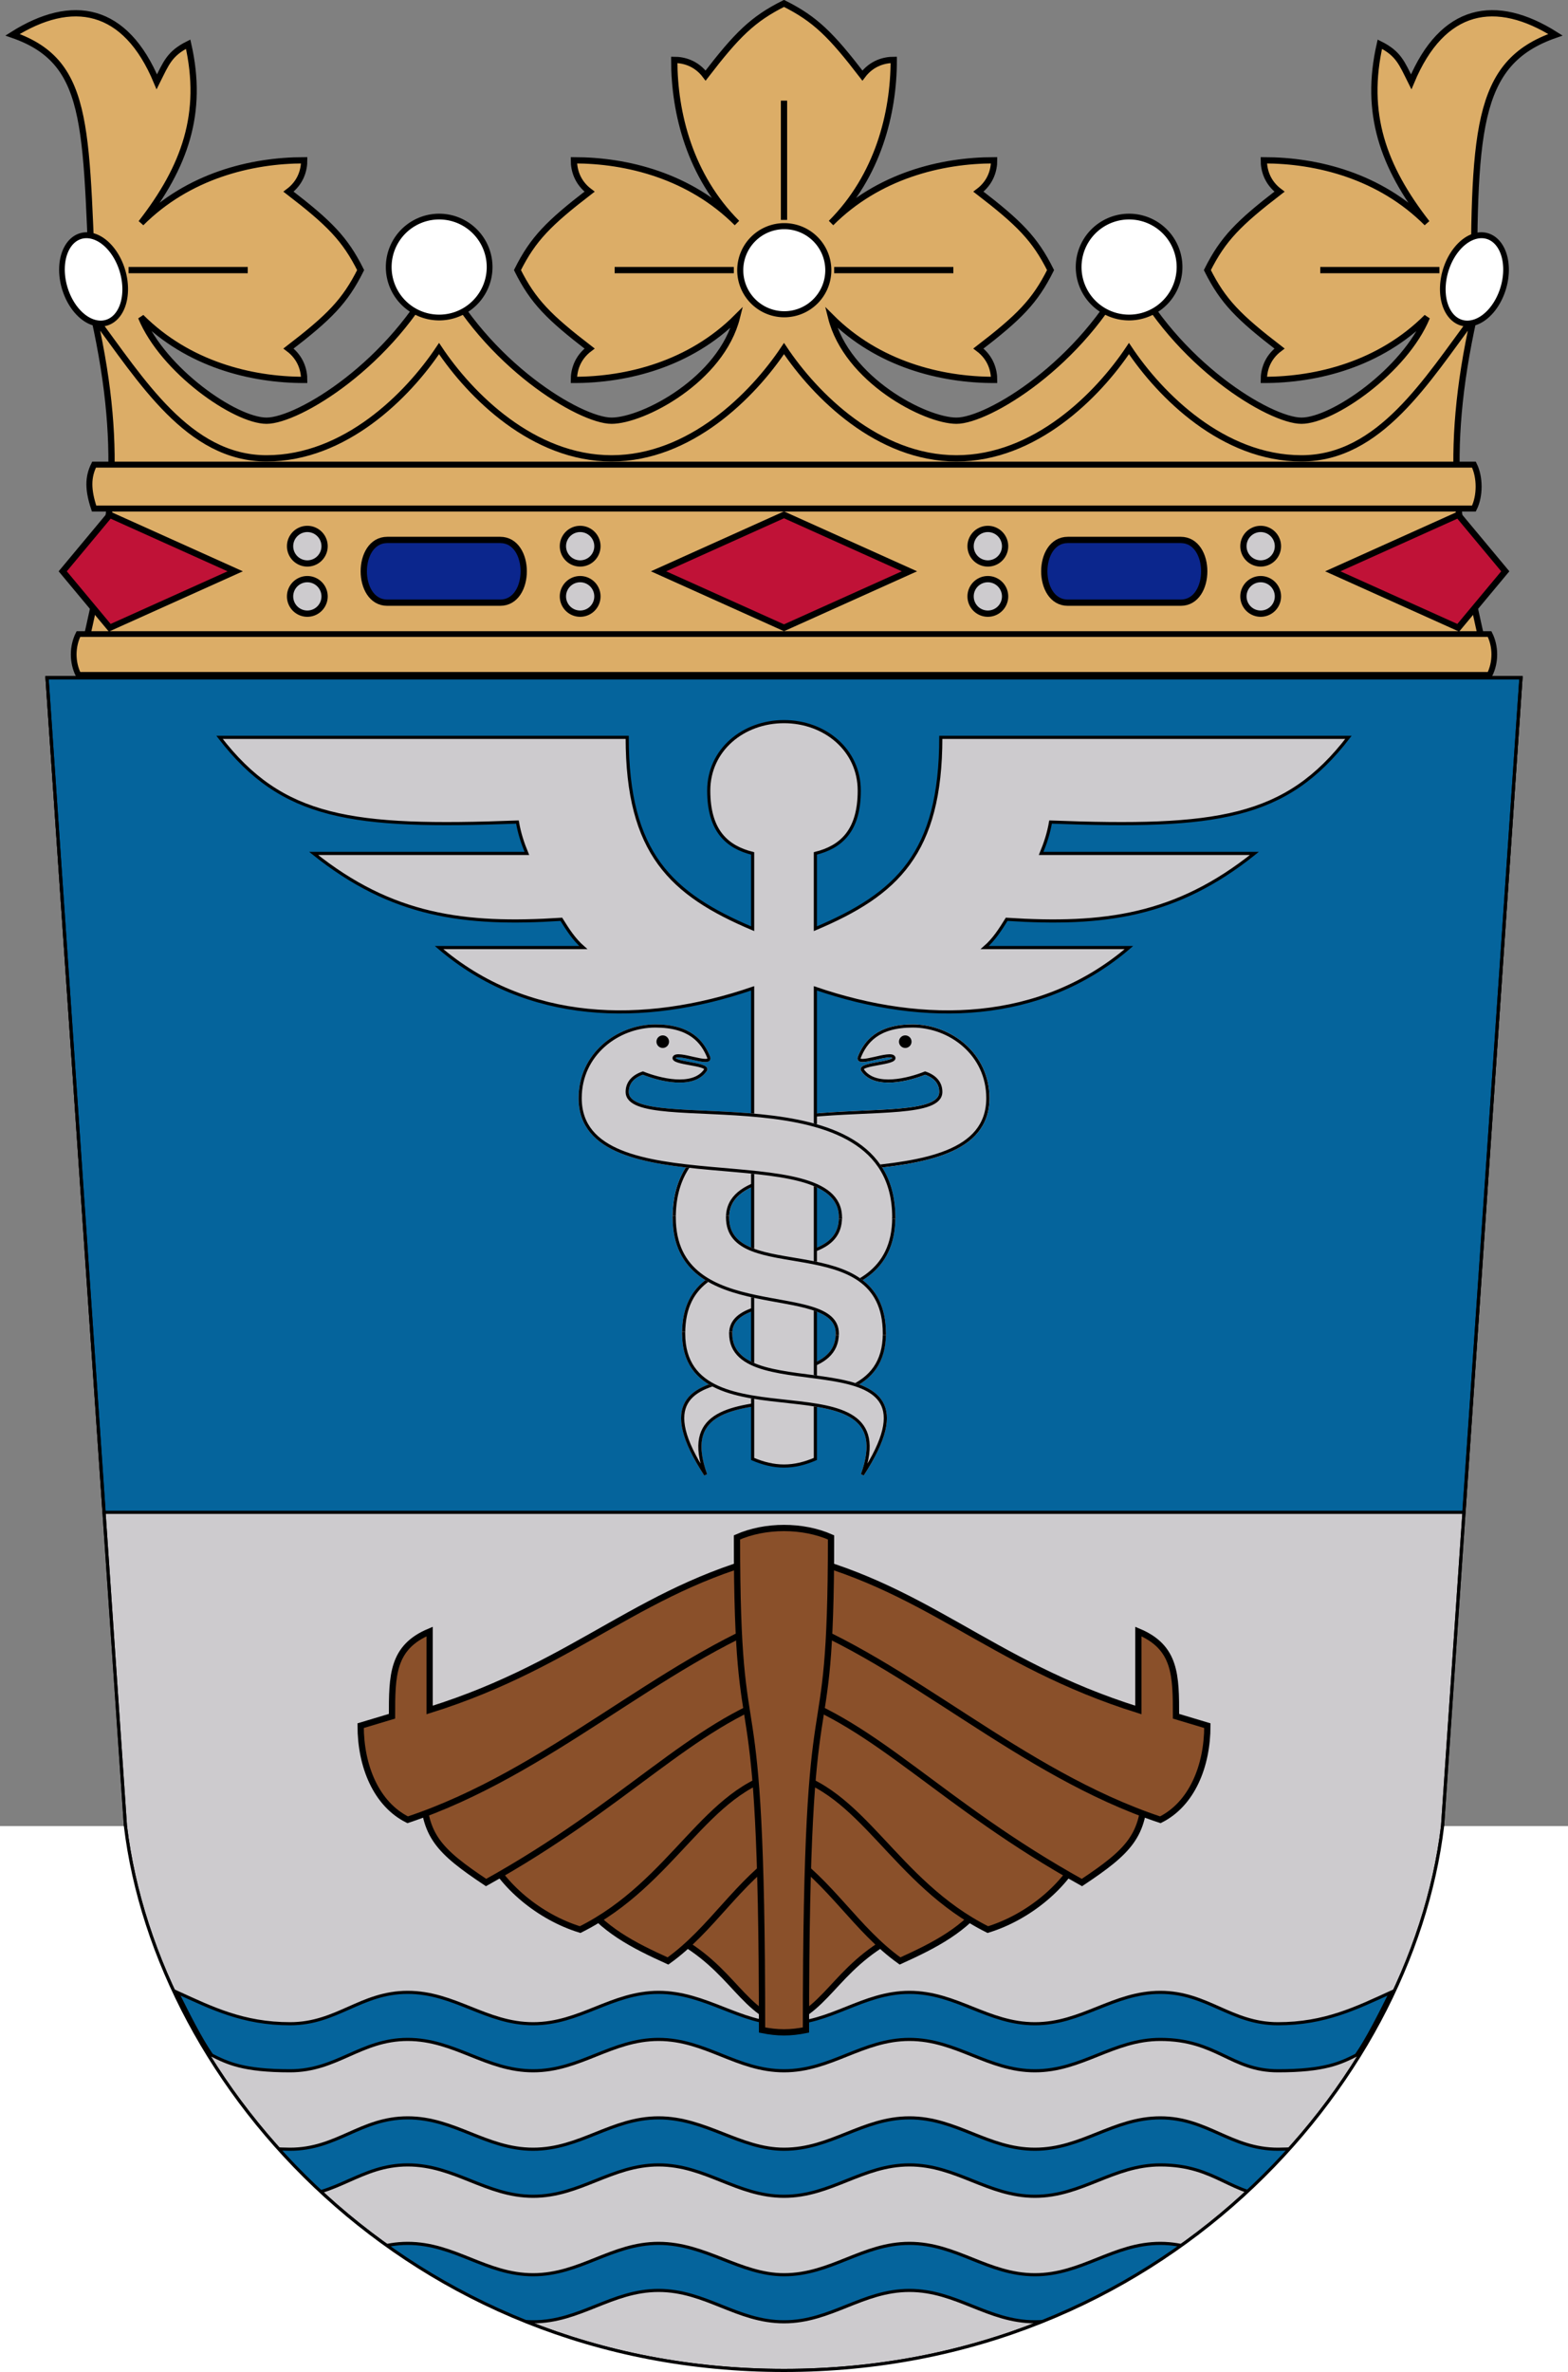 <?xml version="1.0" encoding="UTF-8" standalone="no"?>
<!-- Created with Inkscape (http://www.inkscape.org/) -->
<svg
   xmlns:dc="http://purl.org/dc/elements/1.1/"
   xmlns:cc="http://web.resource.org/cc/"
   xmlns:rdf="http://www.w3.org/1999/02/22-rdf-syntax-ns#"
   xmlns:svg="http://www.w3.org/2000/svg"
   xmlns="http://www.w3.org/2000/svg"
   xmlns:sodipodi="http://inkscape.sourceforge.net/DTD/sodipodi-0.dtd"
   xmlns:inkscape="http://www.inkscape.org/namespaces/inkscape"
   width="500"
   height="756"
   id="svg3995"
   sodipodi:version="0.32"
   inkscape:version="0.43"
   version="1.0"
   sodipodi:docbase=""
   sodipodi:docname="Jyväskylä.vaakuna.svg">
  <rect width="100%" height="100%" fill="#808080" stroke="none"/>
  <defs
     id="defs3997" />
  <sodipodi:namedview
     id="base"
     pagecolor="#ffffff"
     bordercolor="#666666"
     borderopacity="1.0"
     inkscape:pageopacity="0.0"
     inkscape:pageshadow="2"
     inkscape:zoom="1"
     inkscape:cx="257.73237"
     inkscape:cy="328.21852"
     inkscape:document-units="px"
     inkscape:current-layer="layer1"
     inkscape:window-width="1136"
     inkscape:window-height="810"
     inkscape:window-x="2"
     inkscape:window-y="0" />
  <g
     inkscape:label="Layer 1"
     inkscape:groupmode="layer"
     id="layer1">
    <path
       style="fill:#cdcbce;fill-opacity:1;fill-rule:evenodd;stroke:#000000;stroke-width:1px;stroke-linecap:butt;stroke-linejoin:miter;stroke-opacity:1"
       d="M 15,216 L 485,216 L 460,582 C 450,665 370,755.5 250,755.5 C 130,755.5 50,665 40,582 L 15,216 z "
       id="path4125"
       sodipodi:nodetypes="cccccc" />
    <path
       style="fill:#dcad67;fill-opacity:1;fill-rule:evenodd;stroke:#000000;stroke-width:2;stroke-linecap:butt;stroke-linejoin:miter;stroke-miterlimit:4;stroke-dasharray:none;stroke-opacity:1"
       d="M 445,156.086 L 55,156.086 L 30,101.086 C 27,42.086 30,20.086 4,11.086 C 23,-0.914 40,2.086 50,26.086 C 53,20.086 54,17.086 60,14.086 C 65,36.086 59,53.086 45,71.086 C 60,56.086 80,51.086 97,51.086 C 97,54.086 96,58.086 92,61.086 C 105,71.086 110,76.086 115,86.086 C 110,96.086 105,101.086 92,111.086 C 96,114.086 97,118.086 97,121.086 C 80,121.086 60,116.086 45,101.086 C 52,118.086 75,134.086 85,134.086 C 95,134.086 125,116.086 140,86.086 C 155,116.086 185,134.086 195,134.086 C 205,134.086 230,121.086 235,101.086 C 220,116.086 200,121.086 183,121.086 C 183,118.086 184,114.086 188,111.086 C 175,101.086 170,96.086 165,86.086 C 170,76.086 175,71.086 188,61.086 C 184,58.086 183,54.086 183,51.086 C 200,51.086 220,56.086 235,71.086 C 220,56.086 215,36.086 215,19.086 C 218,19.086 222,20.086 225,24.086 C 235,11.086 240,6.086 250,1.086 C 260,6.086 265,11.086 275,24.086 C 278,20.086 282,19.086 285,19.086 C 285,36.086 280,56.086 265,71.086 C 280,56.086 300,51.086 317,51.086 C 317,54.086 316,58.086 312,61.086 C 325,71.086 330,76.086 335,86.086 C 330,96.086 325,101.086 312,111.086 C 316,114.086 317,118.086 317,121.086 C 300,121.086 280,116.086 265,101.086 C 270,121.086 295,134.086 305,134.086 C 315,134.086 345,116.086 360,86.086 C 375,116.086 405,134.086 415,134.086 C 425,134.086 448,118.086 455,101.086 C 440,116.086 420,121.086 403,121.086 C 403,118.086 404,114.086 408,111.086 C 395,101.086 390,96.086 385,86.086 C 390,76.086 395,71.086 408,61.086 C 404,58.086 403,54.086 403,51.086 C 420,51.086 440,56.086 455,71.086 C 441,53.086 435,36.086 440,14.086 C 446,17.086 447,20.086 450,26.086 C 460,2.086 477,-0.914 496,11.086 C 470,20.086 470,42.086 470,101.086 L 445,156.086 z "
       id="path10242"
       sodipodi:nodetypes="cccccccccccccscsccccccscccccsccccccscscccccccccccc" />
    <path
       style="fill:#dcad67;fill-opacity:1;fill-rule:evenodd;stroke:#000000;stroke-width:2px;stroke-linecap:butt;stroke-linejoin:miter;stroke-opacity:1"
       d="M 27,206.086 C 35,171.086 40,146.086 30,101.086 C 45,121.086 60,146.086 85,146.086 C 110,146.086 130,126.086 140,111.086 C 150,126.086 170,146.086 195,146.086 C 220,146.086 240,126.086 250,111.086 C 260,126.086 280,146.086 305,146.086 C 330,146.086 350,126.086 360,111.086 C 370,126.086 390,146.086 415,146.086 C 440,146.086 455,121.086 470,101.086 C 460,146.086 465,171.086 473,206.086 L 27,206.086 z "
       id="path4067"
       sodipodi:nodetypes="cccccccccccc" />
    <path
       style="fill:#dcad67;fill-opacity:1;fill-rule:evenodd;stroke:#000000;stroke-width:1.828px;stroke-linecap:butt;stroke-linejoin:miter;stroke-opacity:1"
       d="M 25,202.086 L 475,202.086 C 477,206.086 477,211.086 475,215.086 L 25,215.086 C 23,211.086 23,206.086 25,202.086 z "
       id="path1370"
       sodipodi:nodetypes="ccccc" />
    <path
       sodipodi:nodetypes="ccccc"
       id="path2245"
       d="M 30,148.086 L 470,148.086 C 472,152.086 472,158.086 470,162.086 L 30,162.086 C 28,156.086 28,152.086 30,148.086 z "
       style="fill:#dcad67;fill-opacity:1;fill-rule:evenodd;stroke:#000000;stroke-width:1.904px;stroke-linecap:butt;stroke-linejoin:miter;stroke-opacity:1" />
    <path
       style="fill:#c01237;fill-opacity:1;fill-rule:evenodd;stroke:#000000;stroke-width:2px;stroke-linecap:butt;stroke-linejoin:miter;stroke-opacity:1"
       d="M 250,164.086 L 290,182.086 L 250,200.086 L 210,182.086 L 250,164.086 z "
       id="path4942" />
    <path
       style="fill:#c01237;fill-opacity:1;fill-rule:evenodd;stroke:#000000;stroke-width:2px;stroke-linecap:butt;stroke-linejoin:miter;stroke-opacity:1"
       d="M 35,164.086 L 75,182.086 L 35,200.086 L 20,182.086 L 35,164.086 z "
       id="path4944" />
    <path
       id="path4946"
       d="M 465,164.086 L 425,182.086 L 465,200.086 L 480,182.086 L 465,164.086 z "
       style="fill:#c01237;fill-opacity:1;fill-rule:evenodd;stroke:#000000;stroke-width:2px;stroke-linecap:butt;stroke-linejoin:miter;stroke-opacity:1" />
    <path
       style="fill:#0b268d;fill-opacity:1;fill-rule:evenodd;stroke:#000000;stroke-width:2px;stroke-linecap:butt;stroke-linejoin:miter;stroke-opacity:1"
       d="M 159.5,172.086 C 169.5,172.086 169.5,192.086 159.5,192.086 L 123.5,192.086 C 113.5,192.086 113.5,172.086 123.5,172.086 L 159.5,172.086 z "
       id="path6694"
       sodipodi:nodetypes="ccccc" />
    <path
       sodipodi:type="arc"
       style="fill:#cdcbce;fill-opacity:1;stroke:#000000;stroke-width:2;stroke-miterlimit:4;stroke-dasharray:none;stroke-opacity:1"
       id="path7575"
       sodipodi:cx="85"
       sodipodi:cy="190"
       sodipodi:rx="5.5"
       sodipodi:ry="5.5"
       d="M 90.5 190 A 5.5 5.5 0 1 1  79.5,190 A 5.5 5.5 0 1 1  90.5 190 z"
       transform="matrix(1,0,0,1,13,-15.914)" />
    <path
       transform="matrix(1,0,0,1,13,8.581738e-2)"
       d="M 90.5 190 A 5.5 5.5 0 1 1  79.5,190 A 5.5 5.5 0 1 1  90.5 190 z"
       sodipodi:ry="5.5"
       sodipodi:rx="5.5"
       sodipodi:cy="190"
       sodipodi:cx="85"
       id="path7577"
       style="fill:#cdcbce;fill-opacity:1;stroke:#000000;stroke-width:2;stroke-miterlimit:4;stroke-dasharray:none;stroke-opacity:1"
       sodipodi:type="arc" />
    <path
       transform="matrix(1,0,0,1,100.001,-15.914)"
       d="M 90.5 190 A 5.5 5.5 0 1 1  79.5,190 A 5.5 5.5 0 1 1  90.5 190 z"
       sodipodi:ry="5.5"
       sodipodi:rx="5.5"
       sodipodi:cy="190"
       sodipodi:cx="85"
       id="path7579"
       style="fill:#cdcbce;fill-opacity:1;stroke:#000000;stroke-width:2;stroke-miterlimit:4;stroke-dasharray:none;stroke-opacity:1"
       sodipodi:type="arc" />
    <path
       sodipodi:type="arc"
       style="fill:#cdcbce;fill-opacity:1;stroke:#000000;stroke-width:2;stroke-miterlimit:4;stroke-dasharray:none;stroke-opacity:1"
       id="path7581"
       sodipodi:cx="85"
       sodipodi:cy="190"
       sodipodi:rx="5.5"
       sodipodi:ry="5.5"
       d="M 90.5 190 A 5.5 5.5 0 1 1  79.5,190 A 5.5 5.5 0 1 1  90.5 190 z"
       transform="matrix(1,0,0,1,100.001,8.581738e-2)" />
    <path
       sodipodi:nodetypes="ccccc"
       id="path7583"
       d="M 376.5,172.086 C 386.5,172.086 386.5,192.086 376.5,192.086 L 340.5,192.086 C 330.5,192.086 330.5,172.086 340.5,172.086 L 376.5,172.086 z "
       style="fill:#0b268d;fill-opacity:1;fill-rule:evenodd;stroke:#000000;stroke-width:2px;stroke-linecap:butt;stroke-linejoin:miter;stroke-opacity:1" />
    <path
       transform="matrix(1,0,0,1,230.001,-15.914)"
       d="M 90.5 190 A 5.5 5.5 0 1 1  79.5,190 A 5.5 5.5 0 1 1  90.5 190 z"
       sodipodi:ry="5.5"
       sodipodi:rx="5.5"
       sodipodi:cy="190"
       sodipodi:cx="85"
       id="path7585"
       style="fill:#cdcbce;fill-opacity:1;stroke:#000000;stroke-width:2;stroke-miterlimit:4;stroke-dasharray:none;stroke-opacity:1"
       sodipodi:type="arc" />
    <path
       sodipodi:type="arc"
       style="fill:#cdcbce;fill-opacity:1;stroke:#000000;stroke-width:2;stroke-miterlimit:4;stroke-dasharray:none;stroke-opacity:1"
       id="path7587"
       sodipodi:cx="85"
       sodipodi:cy="190"
       sodipodi:rx="5.5"
       sodipodi:ry="5.5"
       d="M 90.5 190 A 5.5 5.5 0 1 1  79.5,190 A 5.5 5.5 0 1 1  90.5 190 z"
       transform="matrix(1,0,0,1,230.001,8.581738e-2)" />
    <path
       sodipodi:type="arc"
       style="fill:#cdcbce;fill-opacity:1;stroke:#000000;stroke-width:2;stroke-miterlimit:4;stroke-dasharray:none;stroke-opacity:1"
       id="path7589"
       sodipodi:cx="85"
       sodipodi:cy="190"
       sodipodi:rx="5.5"
       sodipodi:ry="5.5"
       d="M 90.5 190 A 5.5 5.5 0 1 1  79.5,190 A 5.5 5.5 0 1 1  90.5 190 z"
       transform="matrix(1,0,0,1,317.001,-15.914)" />
    <path
       transform="matrix(1,0,0,1,317.001,8.581738e-2)"
       d="M 90.5 190 A 5.5 5.5 0 1 1  79.5,190 A 5.5 5.5 0 1 1  90.5 190 z"
       sodipodi:ry="5.5"
       sodipodi:rx="5.5"
       sodipodi:cy="190"
       sodipodi:cx="85"
       id="path7591"
       style="fill:#cdcbce;fill-opacity:1;stroke:#000000;stroke-width:2;stroke-miterlimit:4;stroke-dasharray:none;stroke-opacity:1"
       sodipodi:type="arc" />
    <path
       sodipodi:type="arc"
       style="fill:#ffffff;fill-opacity:1;stroke:#000000;stroke-width:2;stroke-miterlimit:4;stroke-dasharray:none;stroke-opacity:1"
       id="path8466"
       sodipodi:cx="471.25"
       sodipodi:cy="97.5"
       sodipodi:rx="10.5"
       sodipodi:ry="15.5"
       d="M 481.75 97.5 A 10.5 15.5 0 1 1  460.75,97.5 A 10.5 15.5 0 1 1  481.75 97.5 z"
       transform="matrix(0.849,0.348,-0.304,0.877,99.708,-160.452)" />
    <path
       transform="matrix(-0.849,0.348,0.304,0.877,400.293,-160.452)"
       d="M 481.75 97.5 A 10.5 15.5 0 1 1  460.75,97.5 A 10.5 15.5 0 1 1  481.75 97.5 z"
       sodipodi:ry="15.5"
       sodipodi:rx="10.5"
       sodipodi:cy="97.5"
       sodipodi:cx="471.25"
       id="path9341"
       style="fill:#ffffff;fill-opacity:1;stroke:#000000;stroke-width:2;stroke-miterlimit:4;stroke-dasharray:none;stroke-opacity:1"
       sodipodi:type="arc" />
    <path
       sodipodi:type="arc"
       style="fill:#ffffff;fill-opacity:1;stroke:#000000;stroke-width:2.147;stroke-miterlimit:4;stroke-dasharray:none;stroke-opacity:1"
       id="path9355"
       sodipodi:cx="248.8"
       sodipodi:cy="96.400002"
       sodipodi:rx="15.6"
       sodipodi:ry="15.6"
       d="M 264.4 96.4 A 15.6 15.6 0 1 1  233.2,96.4 A 15.6 15.6 0 1 1  264.4 96.4 z"
       transform="matrix(0.9,0,0,0.9,26.169,-0.639)" />
    <path
       sodipodi:type="arc"
       style="fill:#ffffff;fill-opacity:1;stroke:#000000;stroke-width:2.011;stroke-miterlimit:4;stroke-dasharray:none;stroke-opacity:1"
       id="path10250"
       sodipodi:cx="142.2"
       sodipodi:cy="98"
       sodipodi:rx="17.6"
       sodipodi:ry="17.6"
       d="M 159.8 98 A 17.6 17.6 0 1 1  124.6,98 A 17.6 17.6 0 1 1  159.8 98 z"
       transform="matrix(0.914,0,0,0.914,10.07,-4.457)" />
    <path
       transform="matrix(0.914,0,0,0.914,230.071,-4.457)"
       d="M 159.8 98 A 17.6 17.6 0 1 1  124.6,98 A 17.6 17.6 0 1 1  159.8 98 z"
       sodipodi:ry="17.6"
       sodipodi:rx="17.6"
       sodipodi:cy="98"
       sodipodi:cx="142.2"
       id="path11125"
       style="fill:#ffffff;fill-opacity:1;stroke:#000000;stroke-width:2.011;stroke-miterlimit:4;stroke-dasharray:none;stroke-opacity:1"
       sodipodi:type="arc" />
    <path
       style="fill:none;fill-opacity:0.75;fill-rule:evenodd;stroke:#000000;stroke-width:2px;stroke-linecap:butt;stroke-linejoin:miter;stroke-opacity:1"
       d="M 250,70.086 L 250,32.086"
       id="path1609" />
    <path
       style="fill:none;fill-opacity:0.75;fill-rule:evenodd;stroke:#000000;stroke-width:2px;stroke-linecap:butt;stroke-linejoin:miter;stroke-opacity:1"
       d="M 266,86.086 L 304,86.086"
       id="path1611" />
    <path
       style="fill:none;fill-opacity:0.75;fill-rule:evenodd;stroke:#000000;stroke-width:2px;stroke-linecap:butt;stroke-linejoin:miter;stroke-opacity:1"
       d="M 196,86.086 L 234,86.086"
       id="path1613" />
    <path
       id="path1619"
       d="M 421,86.086 L 459,86.086"
       style="fill:none;fill-opacity:0.75;fill-rule:evenodd;stroke:#000000;stroke-width:2px;stroke-linecap:butt;stroke-linejoin:miter;stroke-opacity:1" />
    <path
       style="fill:none;fill-opacity:0.75;fill-rule:evenodd;stroke:#000000;stroke-width:2px;stroke-linecap:butt;stroke-linejoin:miter;stroke-opacity:1"
       d="M 41,86.086 L 79,86.086"
       id="path1621" />
    <path
       sodipodi:nodetypes="ccccccssccccc"
       id="path10111"
       d="M 225,470 C 211,431 282,462 282,425 L 267,425 C 267,450 195,424 225,470 z "
       style="fill:#cdcbce;fill-opacity:1;fill-rule:evenodd;stroke:#cdcbce;stroke-width:1px;stroke-linecap:butt;stroke-linejoin:miter;stroke-opacity:1" />
    <path
       sodipodi:nodetypes="ccccc"
       id="path28457"
       d="M 15,216 L 485,216 L 466.8,482 L 33.2,482 L 15,216 z "
       style="fill:#05649c;fill-opacity:1;fill-rule:evenodd;stroke:#000000;stroke-width:1px;stroke-linecap:butt;stroke-linejoin:miter;stroke-opacity:1" />
    <path
       style="fill:#cdcbce;fill-opacity:1;fill-rule:evenodd;stroke:#cdcbce;stroke-width:1px;stroke-linecap:butt;stroke-linejoin:miter;stroke-opacity:1"
       d="M 232,388 C 232,362 315,385 315,350 C 315,336 303,327 291,327 C 280,327 276,332 274,337 C 273,340 284,335 285,337 C 286,339 274,339 275,341 C 279,347 290,344 295,342 C 298,343 300,345 300,348 C 300,363 215,340 215,388 L 232,388 z "
       id="path3101"
       sodipodi:nodetypes="ccccccsscc" />
    <path
       style="fill:#8a502a;fill-opacity:1;fill-rule:evenodd;stroke:#000000;stroke-width:2px;stroke-linecap:butt;stroke-linejoin:miter;stroke-opacity:1"
       d="M 250,645 C 235,640 233,625 210,615 L 250,580 L 290,615 C 267,625 265,640 250,645 z "
       id="path11137"
       sodipodi:nodetypes="ccccc" />
    <path
       style="fill:#05649c;fill-opacity:1;fill-rule:evenodd;stroke:#000000;stroke-width:1px;stroke-linecap:butt;stroke-linejoin:miter;stroke-opacity:1"
       d="M 56.5,635 C 67.5,640 77.5,645 92.5,645 C 107.5,645 115,635 130,635 C 145,635 155,645 170,645 C 185,645 195,635 210,635 C 225,635 236,645 250,645 C 265,645 275,635 290,635 C 305,635 315,645 330,645 C 345,645 355,635 370,635 C 385,635 392.5,645 407.5,645 C 422.5,645 432.5,640 443.5,635 C 440,642 436,650 432.5,655 C 427.5,657.5 422.5,660 407.5,660 C 392.5,660 388,650 370,650 C 355,650 345,660 330,660 C 315,660 305,650 290,650 C 275,650 265,660 250,660 C 235,660 225,650 210,650 C 195,650 185,660 170,660 C 155,660 145,650 130,650 C 115,650 107.5,660 92.5,660 C 77.5,660 72.5,657.5 67.5,655 C 64,650 60,642 56.5,635 z "
       id="path4127"
       sodipodi:nodetypes="ccccccccccccccccccccccc" />
    <path
       sodipodi:nodetypes="ccccccccccccccccccccccc"
       id="path4129"
       d="M 56.5,675 C 67.5,680 77.5,685 92.5,685 C 107.5,685 115,675 130,675 C 145,675 155,685 170,685 C 185,685 195,675 210,675 C 225,675 236,685 250,685 C 265,685 275,675 290,675 C 305,675 315,685 330,685 C 345,685 355,675 370,675 C 385,675 392.5,685 407.5,685 C 422.5,685 432.5,680 443.5,675 C 440,682 436,690 432.5,695 C 427.5,697.5 422.5,700 407.5,700 C 392.5,700 388,690 370,690 C 355,690 345,700 330,700 C 315,700 305,690 290,690 C 275,690 265,700 250,700 C 235,700 225,690 210,690 C 195,690 185,700 170,700 C 155,700 145,690 130,690 C 115,690 107.5,700 92.5,700 C 77.5,700 72.5,697.5 67.5,695 C 64,690 60,682 56.5,675 z "
       style="fill:#05649c;fill-opacity:1;fill-rule:evenodd;stroke:#000000;stroke-width:1px;stroke-linecap:butt;stroke-linejoin:miter;stroke-opacity:1" />
    <path
       style="fill:#05649c;fill-opacity:1;fill-rule:evenodd;stroke:#000000;stroke-width:1px;stroke-linecap:butt;stroke-linejoin:miter;stroke-opacity:1"
       d="M 56.5,715 C 67.5,720 77.5,725 92.5,725 C 107.5,725 115,715 130,715 C 145,715 155,725 170,725 C 185,725 195,715 210,715 C 225,715 236,725 250,725 C 265,725 275,715 290,715 C 305,715 315,725 330,725 C 345,725 355,715 370,715 C 385,715 392.5,725 407.5,725 C 422.5,725 432.5,720 443.5,715 C 440,722 436,730 432.5,735 C 427.5,737.5 422.5,740 407.5,740 C 392.5,740 388,730 370,730 C 355,730 345,740 330,740 C 315,740 305,730 290,730 C 275,730 265,740 250,740 C 235,740 225,730 210,730 C 195,730 185,740 170,740 C 155,740 145,730 130,730 C 115,730 107.5,740 92.5,740 C 77.5,740 72.5,737.5 67.5,735 C 64,730 60,722 56.5,715 z "
       id="path4131"
       sodipodi:nodetypes="ccccccccccccccccccccccc" />
    <path
       style="fill:#8a502a;fill-opacity:1;fill-rule:evenodd;stroke:#000000;stroke-width:2px;stroke-linecap:butt;stroke-linejoin:miter;stroke-opacity:1"
       d="M 250,590 C 235,600 227,615 213,625 C 202,620 192,615 185,605 L 250,550 L 315,605 C 308,615 298,620 287,625 C 273,615 265,600 250,590 z "
       id="path11135"
       sodipodi:nodetypes="ccccccc" />
    <path
       sodipodi:nodetypes="cccccccc"
       id="path4133"
       d="M 0,756 L 500,756 L 500,582 L 460,582 C 450,665 370,755.5 250,755.5 C 130,755.5 50,665 40,582 L 0,582 L 0,756 z "
       style="fill:#ffffff;fill-opacity:1;fill-rule:evenodd;stroke:none;stroke-width:1px;stroke-linecap:butt;stroke-linejoin:miter;stroke-opacity:1" />
    <path
       style="fill:#8a502a;fill-opacity:1;fill-rule:evenodd;stroke:#000000;stroke-width:2;stroke-linecap:butt;stroke-linejoin:miter;stroke-opacity:1;stroke-miterlimit:4;stroke-dasharray:none"
       d="M 250,565 C 225,570 215,600 185,615 C 172,611 160,601 155,590 L 250,530 L 345,590 C 340,601 328,611 315,615 C 285,600 275,570 250,565 z "
       id="path10260"
       sodipodi:nodetypes="ccccccc" />
    <path
       style="fill:#8a502a;fill-opacity:1;fill-rule:evenodd;stroke:#000000;stroke-width:2px;stroke-linecap:butt;stroke-linejoin:miter;stroke-opacity:1"
       d="M 250,540 C 220,550 200,575 155,600 C 140,590 135,585 135,570 L 250,505 L 365,570 C 365,585 360,590 345,600 C 300,575 280,550 250,540 z "
       id="path8512"
       sodipodi:nodetypes="ccccccc" />
    <path
       style="fill:#8a502a;fill-opacity:1;fill-rule:evenodd;stroke:#000000;stroke-width:2px;stroke-linecap:butt;stroke-linejoin:miter;stroke-opacity:1"
       d="M 250,515 C 210,530 175,565 130,580 C 120,575 115,563 115,550 L 125,547 C 125,534 125,525 137,520 L 137,545 C 185,530 205,505 250,495 C 295,505 315,530 363,545 L 363,520 C 375,525 375,534 375,547 L 385,550 C 385,563 380,575 370,580 C 325,565 290,530 250,515 z "
       id="path8510"
       sodipodi:nodetypes="ccccccccccccc" />
    <path
       style="fill:#8a502a;fill-opacity:1;fill-rule:evenodd;stroke:#000000;stroke-width:2px;stroke-linecap:butt;stroke-linejoin:miter;stroke-opacity:1"
       d="M 235,490 C 244,486 256,486 265,490 C 265,570 257,520 257,647 C 252,648 248,648 243,647 C 243,520 235,570 235,490 z "
       id="path5881"
       sodipodi:nodetypes="ccccc" />
    <path
       style="fill:#cdcbce;fill-opacity:1;fill-rule:evenodd;stroke:#000000;stroke-width:1px;stroke-linecap:butt;stroke-linejoin:miter;stroke-opacity:1"
       d="M 225,470 C 211,431 282,462 282,425 L 267,425 C 267,450 195,424 225,470 z "
       id="path1351"
       sodipodi:nodetypes="ccccccssccccc" />
    <path
       style="fill:#cdcbce;fill-opacity:1;fill-rule:evenodd;stroke:#cdcbce;stroke-width:1px;stroke-linecap:butt;stroke-linejoin:miter;stroke-opacity:1"
       d="M 218,425 C 218,391 268,410 268,388 L 285,388 C 285,423 233,408 233,425 L 218,425 z "
       id="path7484"
       sodipodi:nodetypes="ccccccssccccc" />
    <path
       sodipodi:nodetypes="ccccccsscc"
       id="path10986"
       d="M 232,388 C 232,362 315,385 315,350 C 315,336 303,327 291,327 C 280,327 276,332 274,337 C 273,340 284,335 285,337 C 286,339 274,339 275,341 C 279,347 290,344 295,342 C 298,343 300,345 300,348 C 300,363 215,340 215,388 L 232,388 z "
       style="fill:#cdcbce;fill-opacity:1;fill-rule:evenodd;stroke:#cdcbce;stroke-width:1px;stroke-linecap:square;stroke-linejoin:miter;stroke-opacity:1" />
    <path
       sodipodi:nodetypes="ccccccssc"
       id="path23214"
       d="M 232,388 C 232,362 315,385 315,350 C 315,336 303,327 291,327 C 280,327 276,332 274,337 C 273,340 284,335 285,337 C 286,339 274,339 275,341 C 279,347 290,344 295,342 C 298,343 300,345 300,348 C 300,363 215,340 215,388"
       style="fill:none;fill-opacity:1;fill-rule:evenodd;stroke:#000000;stroke-width:1px;stroke-linecap:square;stroke-linejoin:miter;stroke-opacity:1" />
    <path
       sodipodi:nodetypes="ccccccssccccc"
       id="path10107"
       d="M 225,470 C 211,431 282,462 282,425 L 267,425 C 267,450 195,424 225,470 z "
       style="fill:#cdcbce;fill-opacity:1;fill-rule:evenodd;stroke:#cdcbce;stroke-width:1px;stroke-linecap:square;stroke-linejoin:miter;stroke-opacity:1" />
    <path
       style="fill:none;fill-opacity:1;fill-rule:evenodd;stroke:#000000;stroke-width:1px;stroke-linecap:square;stroke-linejoin:miter;stroke-opacity:1"
       d="M 267,425 C 267,450 195,424 225,470 C 211,431 282,462 282,425"
       id="path10109"
       sodipodi:nodetypes="ccc" />
    <path
       sodipodi:nodetypes="cccc"
       id="path3982"
       d="M 285,388 C 285,423 233,408 233,425 M 218,425 C 218,391 268,410 268,388"
       style="fill:none;fill-opacity:1;fill-rule:evenodd;stroke:#000000;stroke-width:1px;stroke-linecap:square;stroke-linejoin:miter;stroke-opacity:1" />
    <path
       style="fill:#cdcbce;fill-opacity:1;fill-rule:evenodd;stroke:#000000;stroke-width:1px;stroke-linecap:butt;stroke-linejoin:miter;stroke-opacity:1"
       d="M 260,315 L 260,465 C 253,468 247,468 240,465 L 240,315 C 205,327 168,326 140,302 L 186,302 C 183,299.4 181,296.2 179,293 C 148,295 125,292 100,272 L 168,272 C 166.6,268.6 165.6,265.5 165,262 C 112,264 90,261 70,235 C 113,235 157,235 200,235 C 200,272 214,285 240,296 L 240,272 C 232,270 226,265 226,252 C 226,239 237,230 250,230 C 263,230 274,239 274,252 C 274,265 268,270 260,272 L 260,296 C 286,285 300,272 300,235 C 343,235 387,235 430,235 C 410,261 388,264 335,262 C 334.4,265.5 333.4,268.6 332,272 L 400,272 C 375,292 352,295 321,293 C 319,296.2 317,299.4 314,302 L 360,302 C 332,326 295,327 260,315 z "
       id="path12889"
       sodipodi:nodetypes="ccccccccccccccscsccccccccccc" />
    <path
       sodipodi:nodetypes="ccccccssc"
       id="path3978"
       d="M 268,388 C 268,362 185,385 185,350 C 185,336 197,327 209,327 C 220,327 224,332 226,337 C 227,340 216,335 215,337 C 214,339 226,339 225,341 C 221,347 210,344 205,342 C 202,343 200,345 200,348 C 200,363 285,340 285,388"
       style="fill:#cdcbce;fill-opacity:1;fill-rule:evenodd;stroke:#cdcbce;stroke-width:1px;stroke-linecap:square;stroke-linejoin:miter;stroke-opacity:1" />
    <path
       style="fill:none;fill-opacity:1;fill-rule:evenodd;stroke:#000000;stroke-width:1px;stroke-linecap:square;stroke-linejoin:miter;stroke-opacity:1"
       d="M 268,388 C 268,362 185,385 185,350 C 185,336 197,327 209,327 C 220,327 224,332 226,337 C 227,340 216,335 215,337 C 214,339 226,339 225,341 C 221,347 210,344 205,342 C 202,343 200,345 200,348 C 200,363 285,340 285,388"
       id="path10990"
       sodipodi:nodetypes="ccccccssc" />
    <path
       sodipodi:nodetypes="ccccccssccccc"
       id="path6609"
       d="M 282,425 C 282,391 232,410 232,388 L 215,388 C 215,423 267,408 267,425 L 282,425 z "
       style="fill:#cdcbce;fill-opacity:1;fill-rule:evenodd;stroke:#cdcbce;stroke-width:1px;stroke-linecap:square;stroke-linejoin:miter;stroke-opacity:1" />
    <path
       style="fill:none;fill-opacity:1;fill-rule:evenodd;stroke:#000000;stroke-width:1px;stroke-linecap:square;stroke-linejoin:miter;stroke-opacity:1"
       d="M 215,388 C 215,423 267,408 267,425 M 282,425 C 282,391 232,410 232,388"
       id="path2226"
       sodipodi:nodetypes="cccc" />
    <path
       sodipodi:type="arc"
       style="opacity:1;fill:#000000;fill-opacity:1;stroke:#000000;stroke-width:2;stroke-linecap:round;stroke-linejoin:miter;stroke-miterlimit:4;stroke-dasharray:none;stroke-opacity:1"
       id="path3976"
       sodipodi:cx="210.66667"
       sodipodi:cy="331.33334"
       sodipodi:rx="1"
       sodipodi:ry="1"
       d="M 211.667 331.333 A 1 1 0 1 1  209.667,331.333 A 1 1 0 1 1  211.667 331.333 z"
       transform="matrix(-1,0,0,1,499.333,0.667)" />
    <path
       style="fill:#cdcbce;fill-opacity:1;fill-rule:evenodd;stroke:#cdcbce;stroke-width:1px;stroke-linecap:square;stroke-linejoin:miter;stroke-opacity:1"
       d="M 275,470 C 289,431 218,462 218,425 L 233,425 C 233,450 305,424 275,470 z "
       id="path8359"
       sodipodi:nodetypes="ccccccssccccc" />
    <path
       sodipodi:nodetypes="ccc"
       id="path3980"
       d="M 233,425 C 233,450 305,424 275,470 C 289,431 218,462 218,425"
       style="fill:none;fill-opacity:1;fill-rule:evenodd;stroke:#000000;stroke-width:1px;stroke-linecap:square;stroke-linejoin:miter;stroke-opacity:1" />
    <path
       transform="translate(0.667,0.667)"
       d="M 211.667 331.333 A 1 1 0 1 1  209.667,331.333 A 1 1 0 1 1  211.667 331.333 z"
       sodipodi:ry="1"
       sodipodi:rx="1"
       sodipodi:cy="331.33334"
       sodipodi:cx="210.66667"
       id="path3984"
       style="opacity:1;fill:#000000;fill-opacity:1;stroke:#000000;stroke-width:2;stroke-linecap:round;stroke-linejoin:miter;stroke-miterlimit:4;stroke-dasharray:none;stroke-opacity:1"
       sodipodi:type="arc" />
    <path
       sodipodi:nodetypes="cccccc"
       id="path28461"
       d="M 15,216 L 485,216 L 460,582 C 450,665 370,755.5 250,755.5 C 130,755.5 50,665 40,582 L 15,216 z "
       style="fill:none;fill-opacity:1;fill-rule:evenodd;stroke:#000000;stroke-width:1px;stroke-linecap:butt;stroke-linejoin:miter;stroke-opacity:1" />
  </g>
</svg>
